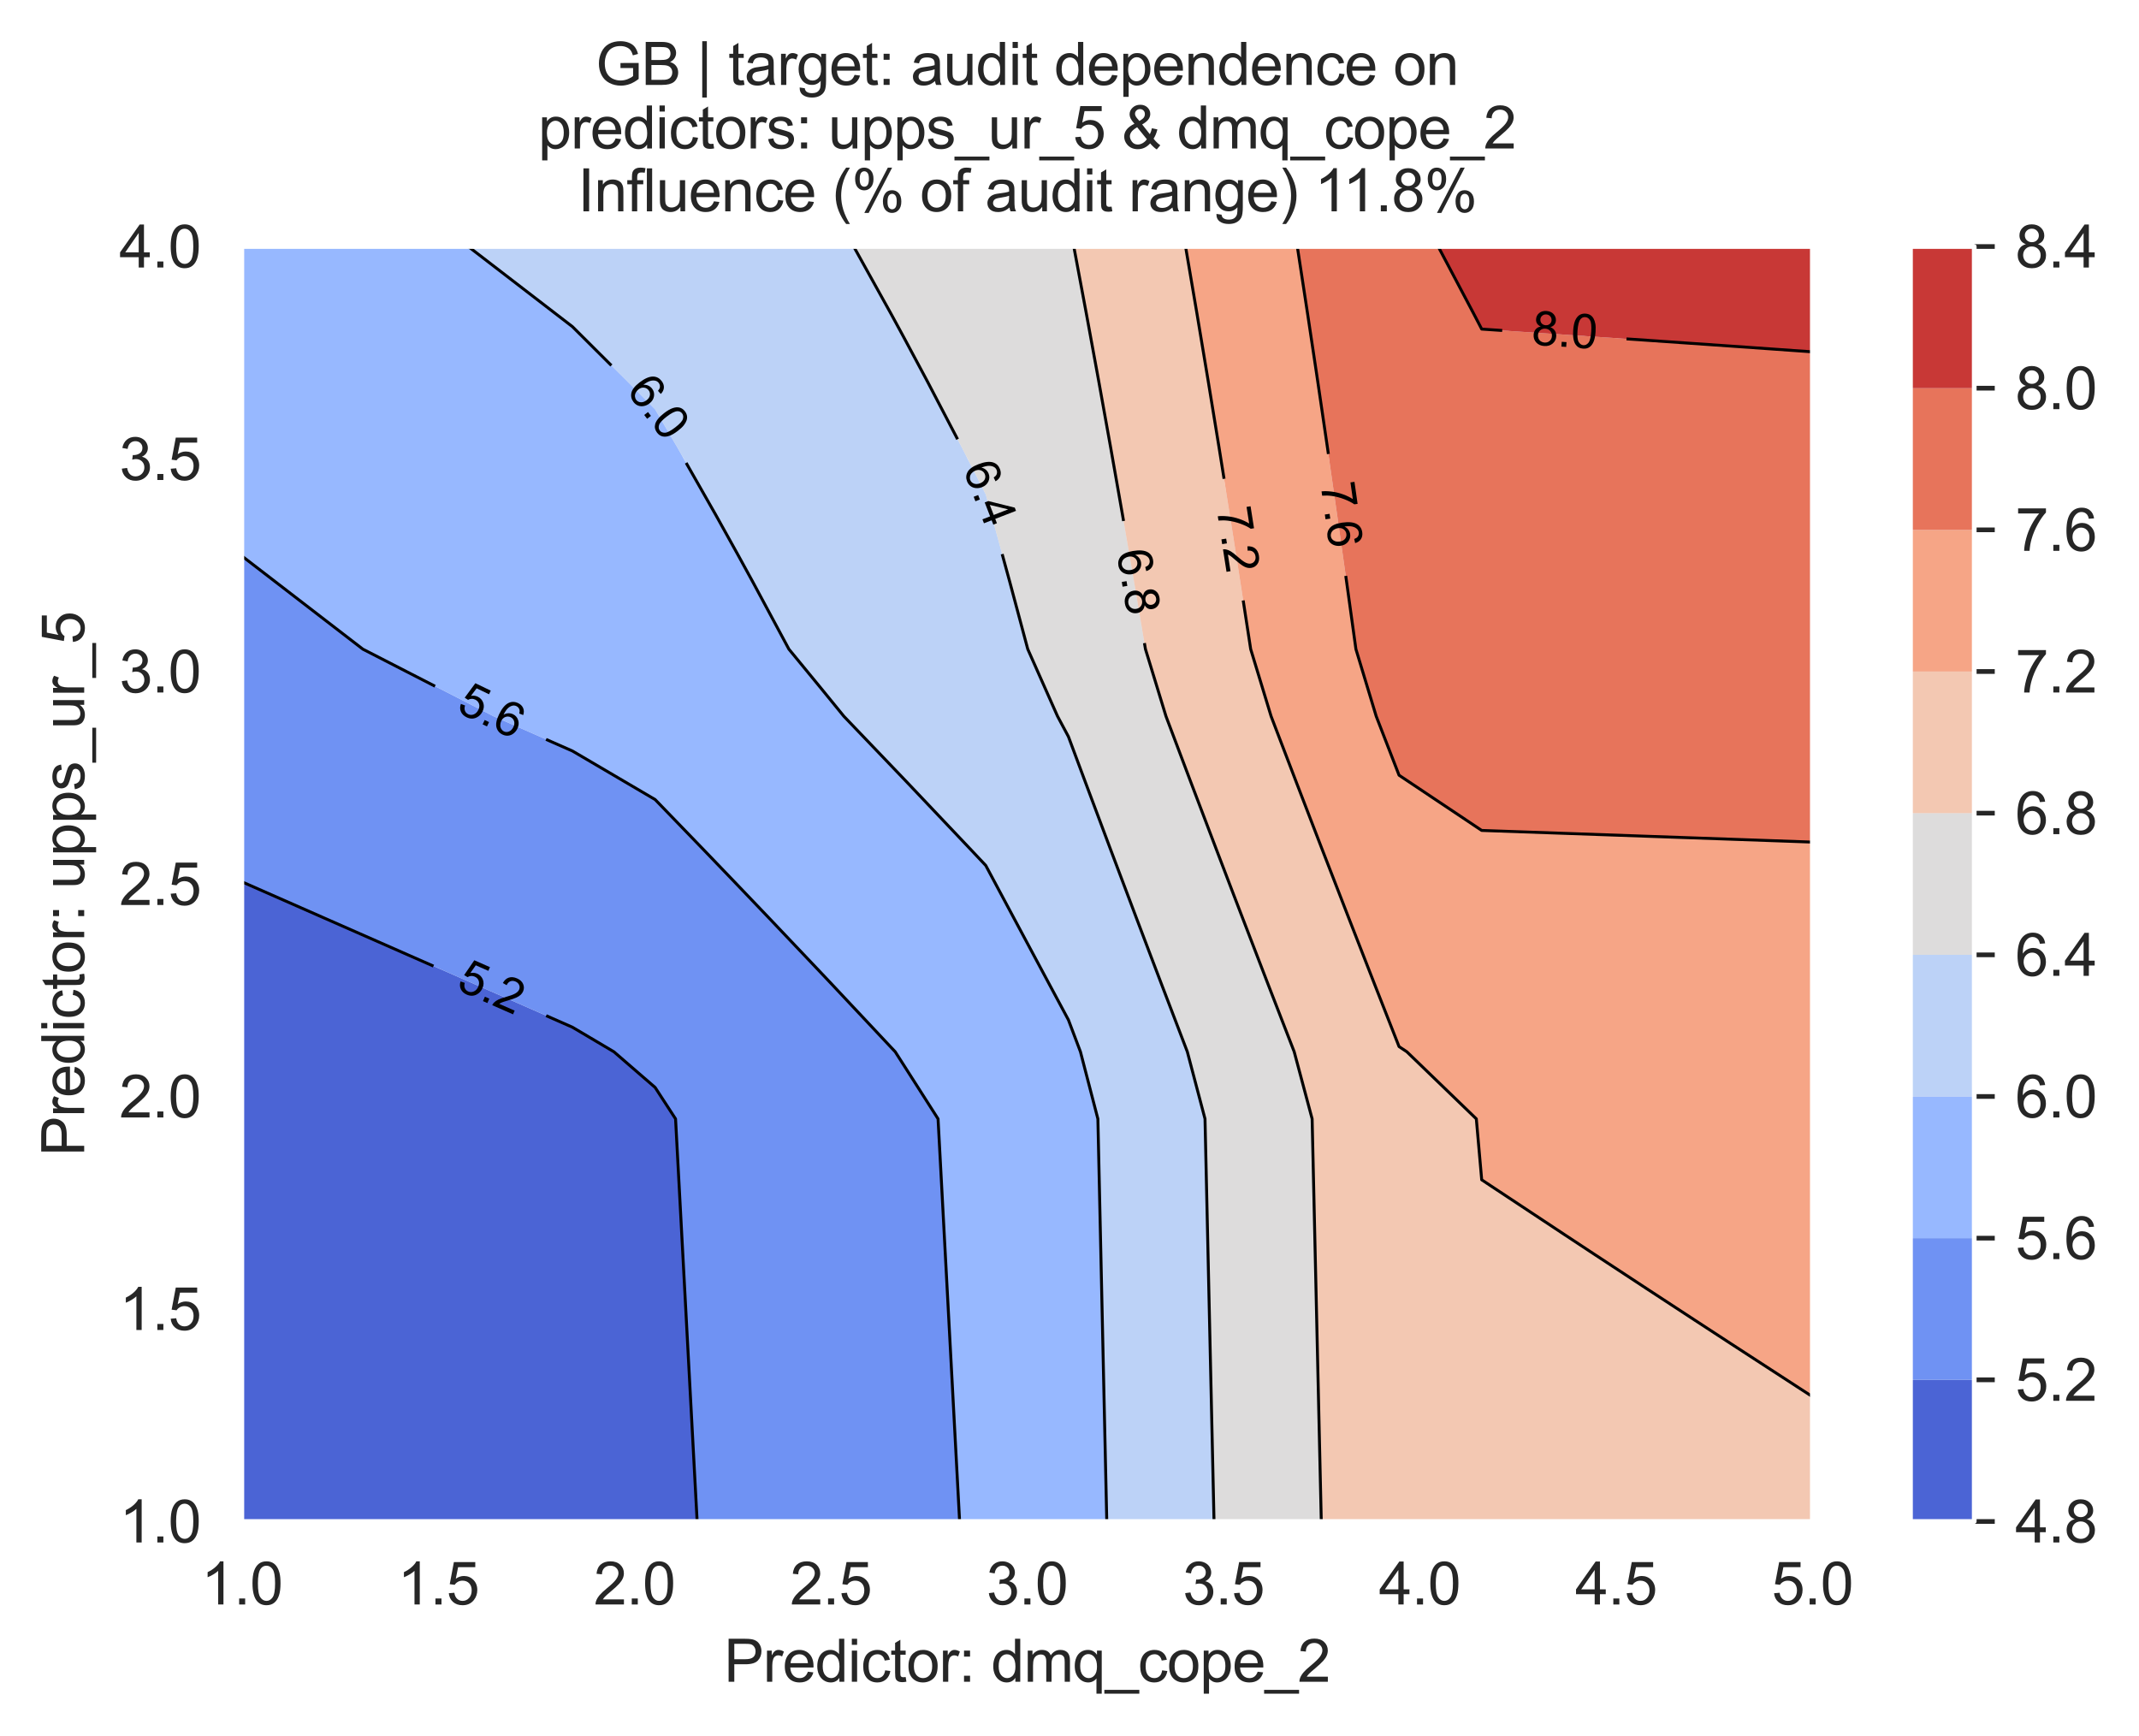 <?xml version="1.0" encoding="utf-8" standalone="no"?>
<!DOCTYPE svg PUBLIC "-//W3C//DTD SVG 1.1//EN"
  "http://www.w3.org/Graphics/SVG/1.1/DTD/svg11.dtd">
<svg xmlns:xlink="http://www.w3.org/1999/xlink" width="364.797pt" height="296.003pt" viewBox="0 0 364.797 296.003" xmlns="http://www.w3.org/2000/svg" version="1.1">
 <defs>
  <style type="text/css">*{stroke-linejoin: round; stroke-linecap: butt}</style>
 </defs>
 <g id="figure_1">
  <g id="patch_1">
   <path d="M 0 296.003 
L 364.797 296.003 
L 364.797 0 
L 0 0 
z
" style="fill: #ffffff"/>
  </g>
  <g id="axes_1">
   <g id="patch_2">
    <path d="M 41.245 259.483 
L 309.085 259.483 
L 309.085 42.043 
L 41.245 42.043 
z
" style="fill: #eaeaf2"/>
   </g>
   <g id="matplotlib.axis_1">
    <g id="xtick_1">
     <g id="line2d_1">
      <path d="M 41.245 259.483 
L 41.245 42.043 
" clip-path="url(#p13171f2b98)" style="fill: none; stroke: #ffffff; stroke-width: 0.8; stroke-linecap: round"/>
     </g>
     <g id="text_1">
      <!-- 1.0 -->
      <g style="fill: #262626" transform="translate(34.295 273.641)scale(0.1 -0.1)">
       <defs>
        <path id="ArialMT-31" d="M 2384 0 
L 1822 0 
L 1822 3584 
Q 1619 3391 1289 3197 
Q 959 3003 697 2906 
L 697 3450 
Q 1169 3672 1522 3987 
Q 1875 4303 2022 4600 
L 2384 4600 
L 2384 0 
z
" transform="scale(0.016)"/>
        <path id="ArialMT-2e" d="M 581 0 
L 581 641 
L 1222 641 
L 1222 0 
L 581 0 
z
" transform="scale(0.016)"/>
        <path id="ArialMT-30" d="M 266 2259 
Q 266 3072 433 3567 
Q 600 4063 929 4331 
Q 1259 4600 1759 4600 
Q 2128 4600 2406 4451 
Q 2684 4303 2865 4023 
Q 3047 3744 3150 3342 
Q 3253 2941 3253 2259 
Q 3253 1453 3087 958 
Q 2922 463 2592 192 
Q 2263 -78 1759 -78 
Q 1097 -78 719 397 
Q 266 969 266 2259 
z
M 844 2259 
Q 844 1131 1108 757 
Q 1372 384 1759 384 
Q 2147 384 2411 759 
Q 2675 1134 2675 2259 
Q 2675 3391 2411 3762 
Q 2147 4134 1753 4134 
Q 1366 4134 1134 3806 
Q 844 3388 844 2259 
z
" transform="scale(0.016)"/>
       </defs>
       <use xlink:href="#ArialMT-31"/>
       <use xlink:href="#ArialMT-2e" x="55.615"/>
       <use xlink:href="#ArialMT-30" x="83.398"/>
      </g>
     </g>
    </g>
    <g id="xtick_2">
     <g id="line2d_2">
      <path d="M 74.725 259.483 
L 74.725 42.043 
" clip-path="url(#p13171f2b98)" style="fill: none; stroke: #ffffff; stroke-width: 0.8; stroke-linecap: round"/>
     </g>
     <g id="text_2">
      <!-- 1.5 -->
      <g style="fill: #262626" transform="translate(67.775 273.641)scale(0.1 -0.1)">
       <defs>
        <path id="ArialMT-35" d="M 266 1200 
L 856 1250 
Q 922 819 1161 601 
Q 1400 384 1738 384 
Q 2144 384 2425 690 
Q 2706 997 2706 1503 
Q 2706 1984 2436 2262 
Q 2166 2541 1728 2541 
Q 1456 2541 1237 2417 
Q 1019 2294 894 2097 
L 366 2166 
L 809 4519 
L 3088 4519 
L 3088 3981 
L 1259 3981 
L 1013 2750 
Q 1425 3038 1878 3038 
Q 2478 3038 2890 2622 
Q 3303 2206 3303 1553 
Q 3303 931 2941 478 
Q 2500 -78 1738 -78 
Q 1113 -78 717 272 
Q 322 622 266 1200 
z
" transform="scale(0.016)"/>
       </defs>
       <use xlink:href="#ArialMT-31"/>
       <use xlink:href="#ArialMT-2e" x="55.615"/>
       <use xlink:href="#ArialMT-35" x="83.398"/>
      </g>
     </g>
    </g>
    <g id="xtick_3">
     <g id="line2d_3">
      <path d="M 108.205 259.483 
L 108.205 42.043 
" clip-path="url(#p13171f2b98)" style="fill: none; stroke: #ffffff; stroke-width: 0.8; stroke-linecap: round"/>
     </g>
     <g id="text_3">
      <!-- 2.0 -->
      <g style="fill: #262626" transform="translate(101.255 273.641)scale(0.1 -0.1)">
       <defs>
        <path id="ArialMT-32" d="M 3222 541 
L 3222 0 
L 194 0 
Q 188 203 259 391 
Q 375 700 629 1000 
Q 884 1300 1366 1694 
Q 2113 2306 2375 2664 
Q 2638 3022 2638 3341 
Q 2638 3675 2398 3904 
Q 2159 4134 1775 4134 
Q 1369 4134 1125 3890 
Q 881 3647 878 3216 
L 300 3275 
Q 359 3922 746 4261 
Q 1134 4600 1788 4600 
Q 2447 4600 2831 4234 
Q 3216 3869 3216 3328 
Q 3216 3053 3103 2787 
Q 2991 2522 2730 2228 
Q 2469 1934 1863 1422 
Q 1356 997 1212 845 
Q 1069 694 975 541 
L 3222 541 
z
" transform="scale(0.016)"/>
       </defs>
       <use xlink:href="#ArialMT-32"/>
       <use xlink:href="#ArialMT-2e" x="55.615"/>
       <use xlink:href="#ArialMT-30" x="83.398"/>
      </g>
     </g>
    </g>
    <g id="xtick_4">
     <g id="line2d_4">
      <path d="M 141.685 259.483 
L 141.685 42.043 
" clip-path="url(#p13171f2b98)" style="fill: none; stroke: #ffffff; stroke-width: 0.8; stroke-linecap: round"/>
     </g>
     <g id="text_4">
      <!-- 2.5 -->
      <g style="fill: #262626" transform="translate(134.735 273.641)scale(0.1 -0.1)">
       <use xlink:href="#ArialMT-32"/>
       <use xlink:href="#ArialMT-2e" x="55.615"/>
       <use xlink:href="#ArialMT-35" x="83.398"/>
      </g>
     </g>
    </g>
    <g id="xtick_5">
     <g id="line2d_5">
      <path d="M 175.165 259.483 
L 175.165 42.043 
" clip-path="url(#p13171f2b98)" style="fill: none; stroke: #ffffff; stroke-width: 0.8; stroke-linecap: round"/>
     </g>
     <g id="text_5">
      <!-- 3.0 -->
      <g style="fill: #262626" transform="translate(168.215 273.641)scale(0.1 -0.1)">
       <defs>
        <path id="ArialMT-33" d="M 269 1209 
L 831 1284 
Q 928 806 1161 595 
Q 1394 384 1728 384 
Q 2125 384 2398 659 
Q 2672 934 2672 1341 
Q 2672 1728 2419 1979 
Q 2166 2231 1775 2231 
Q 1616 2231 1378 2169 
L 1441 2663 
Q 1497 2656 1531 2656 
Q 1891 2656 2178 2843 
Q 2466 3031 2466 3422 
Q 2466 3731 2256 3934 
Q 2047 4138 1716 4138 
Q 1388 4138 1169 3931 
Q 950 3725 888 3313 
L 325 3413 
Q 428 3978 793 4289 
Q 1159 4600 1703 4600 
Q 2078 4600 2393 4439 
Q 2709 4278 2876 4000 
Q 3044 3722 3044 3409 
Q 3044 3113 2884 2869 
Q 2725 2625 2413 2481 
Q 2819 2388 3044 2092 
Q 3269 1797 3269 1353 
Q 3269 753 2831 336 
Q 2394 -81 1725 -81 
Q 1122 -81 723 278 
Q 325 638 269 1209 
z
" transform="scale(0.016)"/>
       </defs>
       <use xlink:href="#ArialMT-33"/>
       <use xlink:href="#ArialMT-2e" x="55.615"/>
       <use xlink:href="#ArialMT-30" x="83.398"/>
      </g>
     </g>
    </g>
    <g id="xtick_6">
     <g id="line2d_6">
      <path d="M 208.645 259.483 
L 208.645 42.043 
" clip-path="url(#p13171f2b98)" style="fill: none; stroke: #ffffff; stroke-width: 0.8; stroke-linecap: round"/>
     </g>
     <g id="text_6">
      <!-- 3.5 -->
      <g style="fill: #262626" transform="translate(201.695 273.641)scale(0.1 -0.1)">
       <use xlink:href="#ArialMT-33"/>
       <use xlink:href="#ArialMT-2e" x="55.615"/>
       <use xlink:href="#ArialMT-35" x="83.398"/>
      </g>
     </g>
    </g>
    <g id="xtick_7">
     <g id="line2d_7">
      <path d="M 242.125 259.483 
L 242.125 42.043 
" clip-path="url(#p13171f2b98)" style="fill: none; stroke: #ffffff; stroke-width: 0.8; stroke-linecap: round"/>
     </g>
     <g id="text_7">
      <!-- 4.0 -->
      <g style="fill: #262626" transform="translate(235.175 273.641)scale(0.1 -0.1)">
       <defs>
        <path id="ArialMT-34" d="M 2069 0 
L 2069 1097 
L 81 1097 
L 81 1613 
L 2172 4581 
L 2631 4581 
L 2631 1613 
L 3250 1613 
L 3250 1097 
L 2631 1097 
L 2631 0 
L 2069 0 
z
M 2069 1613 
L 2069 3678 
L 634 1613 
L 2069 1613 
z
" transform="scale(0.016)"/>
       </defs>
       <use xlink:href="#ArialMT-34"/>
       <use xlink:href="#ArialMT-2e" x="55.615"/>
       <use xlink:href="#ArialMT-30" x="83.398"/>
      </g>
     </g>
    </g>
    <g id="xtick_8">
     <g id="line2d_8">
      <path d="M 275.605 259.483 
L 275.605 42.043 
" clip-path="url(#p13171f2b98)" style="fill: none; stroke: #ffffff; stroke-width: 0.8; stroke-linecap: round"/>
     </g>
     <g id="text_8">
      <!-- 4.5 -->
      <g style="fill: #262626" transform="translate(268.655 273.641)scale(0.1 -0.1)">
       <use xlink:href="#ArialMT-34"/>
       <use xlink:href="#ArialMT-2e" x="55.615"/>
       <use xlink:href="#ArialMT-35" x="83.398"/>
      </g>
     </g>
    </g>
    <g id="xtick_9">
     <g id="line2d_9">
      <path d="M 309.085 259.483 
L 309.085 42.043 
" clip-path="url(#p13171f2b98)" style="fill: none; stroke: #ffffff; stroke-width: 0.8; stroke-linecap: round"/>
     </g>
     <g id="text_9">
      <!-- 5.0 -->
      <g style="fill: #262626" transform="translate(302.135 273.641)scale(0.1 -0.1)">
       <use xlink:href="#ArialMT-35"/>
       <use xlink:href="#ArialMT-2e" x="55.615"/>
       <use xlink:href="#ArialMT-30" x="83.398"/>
      </g>
     </g>
    </g>
    <g id="text_10">
     <!-- Predictor: dmq_cope_2 -->
     <g style="fill: #262626" transform="translate(123.472 286.816)scale(0.1 -0.1)">
      <defs>
       <path id="ArialMT-50" d="M 494 0 
L 494 4581 
L 2222 4581 
Q 2678 4581 2919 4538 
Q 3256 4481 3484 4323 
Q 3713 4166 3852 3881 
Q 3991 3597 3991 3256 
Q 3991 2672 3619 2267 
Q 3247 1863 2275 1863 
L 1100 1863 
L 1100 0 
L 494 0 
z
M 1100 2403 
L 2284 2403 
Q 2872 2403 3119 2622 
Q 3366 2841 3366 3238 
Q 3366 3525 3220 3729 
Q 3075 3934 2838 4000 
Q 2684 4041 2272 4041 
L 1100 4041 
L 1100 2403 
z
" transform="scale(0.016)"/>
       <path id="ArialMT-72" d="M 416 0 
L 416 3319 
L 922 3319 
L 922 2816 
Q 1116 3169 1280 3281 
Q 1444 3394 1641 3394 
Q 1925 3394 2219 3213 
L 2025 2691 
Q 1819 2813 1613 2813 
Q 1428 2813 1281 2702 
Q 1134 2591 1072 2394 
Q 978 2094 978 1738 
L 978 0 
L 416 0 
z
" transform="scale(0.016)"/>
       <path id="ArialMT-65" d="M 2694 1069 
L 3275 997 
Q 3138 488 2766 206 
Q 2394 -75 1816 -75 
Q 1088 -75 661 373 
Q 234 822 234 1631 
Q 234 2469 665 2931 
Q 1097 3394 1784 3394 
Q 2450 3394 2872 2941 
Q 3294 2488 3294 1666 
Q 3294 1616 3291 1516 
L 816 1516 
Q 847 969 1125 678 
Q 1403 388 1819 388 
Q 2128 388 2347 550 
Q 2566 713 2694 1069 
z
M 847 1978 
L 2700 1978 
Q 2663 2397 2488 2606 
Q 2219 2931 1791 2931 
Q 1403 2931 1139 2672 
Q 875 2413 847 1978 
z
" transform="scale(0.016)"/>
       <path id="ArialMT-64" d="M 2575 0 
L 2575 419 
Q 2259 -75 1647 -75 
Q 1250 -75 917 144 
Q 584 363 401 755 
Q 219 1147 219 1656 
Q 219 2153 384 2558 
Q 550 2963 881 3178 
Q 1213 3394 1622 3394 
Q 1922 3394 2156 3267 
Q 2391 3141 2538 2938 
L 2538 4581 
L 3097 4581 
L 3097 0 
L 2575 0 
z
M 797 1656 
Q 797 1019 1065 703 
Q 1334 388 1700 388 
Q 2069 388 2326 689 
Q 2584 991 2584 1609 
Q 2584 2291 2321 2609 
Q 2059 2928 1675 2928 
Q 1300 2928 1048 2622 
Q 797 2316 797 1656 
z
" transform="scale(0.016)"/>
       <path id="ArialMT-69" d="M 425 3934 
L 425 4581 
L 988 4581 
L 988 3934 
L 425 3934 
z
M 425 0 
L 425 3319 
L 988 3319 
L 988 0 
L 425 0 
z
" transform="scale(0.016)"/>
       <path id="ArialMT-63" d="M 2588 1216 
L 3141 1144 
Q 3050 572 2676 248 
Q 2303 -75 1759 -75 
Q 1078 -75 664 370 
Q 250 816 250 1647 
Q 250 2184 428 2587 
Q 606 2991 970 3192 
Q 1334 3394 1763 3394 
Q 2303 3394 2647 3120 
Q 2991 2847 3088 2344 
L 2541 2259 
Q 2463 2594 2264 2762 
Q 2066 2931 1784 2931 
Q 1359 2931 1093 2626 
Q 828 2322 828 1663 
Q 828 994 1084 691 
Q 1341 388 1753 388 
Q 2084 388 2306 591 
Q 2528 794 2588 1216 
z
" transform="scale(0.016)"/>
       <path id="ArialMT-74" d="M 1650 503 
L 1731 6 
Q 1494 -44 1306 -44 
Q 1000 -44 831 53 
Q 663 150 594 308 
Q 525 466 525 972 
L 525 2881 
L 113 2881 
L 113 3319 
L 525 3319 
L 525 4141 
L 1084 4478 
L 1084 3319 
L 1650 3319 
L 1650 2881 
L 1084 2881 
L 1084 941 
Q 1084 700 1114 631 
Q 1144 563 1211 522 
Q 1278 481 1403 481 
Q 1497 481 1650 503 
z
" transform="scale(0.016)"/>
       <path id="ArialMT-6f" d="M 213 1659 
Q 213 2581 725 3025 
Q 1153 3394 1769 3394 
Q 2453 3394 2887 2945 
Q 3322 2497 3322 1706 
Q 3322 1066 3130 698 
Q 2938 331 2570 128 
Q 2203 -75 1769 -75 
Q 1072 -75 642 372 
Q 213 819 213 1659 
z
M 791 1659 
Q 791 1022 1069 705 
Q 1347 388 1769 388 
Q 2188 388 2466 706 
Q 2744 1025 2744 1678 
Q 2744 2294 2464 2611 
Q 2184 2928 1769 2928 
Q 1347 2928 1069 2612 
Q 791 2297 791 1659 
z
" transform="scale(0.016)"/>
       <path id="ArialMT-3a" d="M 578 2678 
L 578 3319 
L 1219 3319 
L 1219 2678 
L 578 2678 
z
M 578 0 
L 578 641 
L 1219 641 
L 1219 0 
L 578 0 
z
" transform="scale(0.016)"/>
       <path id="ArialMT-20" transform="scale(0.016)"/>
       <path id="ArialMT-6d" d="M 422 0 
L 422 3319 
L 925 3319 
L 925 2853 
Q 1081 3097 1340 3245 
Q 1600 3394 1931 3394 
Q 2300 3394 2536 3241 
Q 2772 3088 2869 2813 
Q 3263 3394 3894 3394 
Q 4388 3394 4653 3120 
Q 4919 2847 4919 2278 
L 4919 0 
L 4359 0 
L 4359 2091 
Q 4359 2428 4304 2576 
Q 4250 2725 4106 2815 
Q 3963 2906 3769 2906 
Q 3419 2906 3187 2673 
Q 2956 2441 2956 1928 
L 2956 0 
L 2394 0 
L 2394 2156 
Q 2394 2531 2256 2718 
Q 2119 2906 1806 2906 
Q 1569 2906 1367 2781 
Q 1166 2656 1075 2415 
Q 984 2175 984 1722 
L 984 0 
L 422 0 
z
" transform="scale(0.016)"/>
       <path id="ArialMT-71" d="M 2538 -1272 
L 2538 353 
Q 2406 169 2170 47 
Q 1934 -75 1669 -75 
Q 1078 -75 651 397 
Q 225 869 225 1691 
Q 225 2191 398 2587 
Q 572 2984 901 3189 
Q 1231 3394 1625 3394 
Q 2241 3394 2594 2875 
L 2594 3319 
L 3100 3319 
L 3100 -1272 
L 2538 -1272 
z
M 803 1669 
Q 803 1028 1072 708 
Q 1341 388 1716 388 
Q 2075 388 2334 692 
Q 2594 997 2594 1619 
Q 2594 2281 2320 2615 
Q 2047 2950 1678 2950 
Q 1313 2950 1058 2639 
Q 803 2328 803 1669 
z
" transform="scale(0.016)"/>
       <path id="ArialMT-5f" d="M -97 -1272 
L -97 -866 
L 3631 -866 
L 3631 -1272 
L -97 -1272 
z
" transform="scale(0.016)"/>
       <path id="ArialMT-70" d="M 422 -1272 
L 422 3319 
L 934 3319 
L 934 2888 
Q 1116 3141 1344 3267 
Q 1572 3394 1897 3394 
Q 2322 3394 2647 3175 
Q 2972 2956 3137 2557 
Q 3303 2159 3303 1684 
Q 3303 1175 3120 767 
Q 2938 359 2589 142 
Q 2241 -75 1856 -75 
Q 1575 -75 1351 44 
Q 1128 163 984 344 
L 984 -1272 
L 422 -1272 
z
M 931 1641 
Q 931 1000 1190 694 
Q 1450 388 1819 388 
Q 2194 388 2461 705 
Q 2728 1022 2728 1688 
Q 2728 2322 2467 2637 
Q 2206 2953 1844 2953 
Q 1484 2953 1207 2617 
Q 931 2281 931 1641 
z
" transform="scale(0.016)"/>
      </defs>
      <use xlink:href="#ArialMT-50"/>
      <use xlink:href="#ArialMT-72" x="66.699"/>
      <use xlink:href="#ArialMT-65" x="100"/>
      <use xlink:href="#ArialMT-64" x="155.615"/>
      <use xlink:href="#ArialMT-69" x="211.23"/>
      <use xlink:href="#ArialMT-63" x="233.447"/>
      <use xlink:href="#ArialMT-74" x="283.447"/>
      <use xlink:href="#ArialMT-6f" x="311.23"/>
      <use xlink:href="#ArialMT-72" x="366.846"/>
      <use xlink:href="#ArialMT-3a" x="400.146"/>
      <use xlink:href="#ArialMT-20" x="427.93"/>
      <use xlink:href="#ArialMT-64" x="455.713"/>
      <use xlink:href="#ArialMT-6d" x="511.328"/>
      <use xlink:href="#ArialMT-71" x="594.629"/>
      <use xlink:href="#ArialMT-5f" x="650.244"/>
      <use xlink:href="#ArialMT-63" x="705.859"/>
      <use xlink:href="#ArialMT-6f" x="755.859"/>
      <use xlink:href="#ArialMT-70" x="811.475"/>
      <use xlink:href="#ArialMT-65" x="867.09"/>
      <use xlink:href="#ArialMT-5f" x="922.705"/>
      <use xlink:href="#ArialMT-32" x="978.32"/>
     </g>
    </g>
   </g>
   <g id="matplotlib.axis_2">
    <g id="ytick_1">
     <g id="line2d_10">
      <path d="M 41.245 259.483 
L 309.085 259.483 
" clip-path="url(#p13171f2b98)" style="fill: none; stroke: #ffffff; stroke-width: 0.8; stroke-linecap: round"/>
     </g>
     <g id="text_11">
      <!-- 1.0 -->
      <g style="fill: #262626" transform="translate(20.345 263.062)scale(0.1 -0.1)">
       <use xlink:href="#ArialMT-31"/>
       <use xlink:href="#ArialMT-2e" x="55.615"/>
       <use xlink:href="#ArialMT-30" x="83.398"/>
      </g>
     </g>
    </g>
    <g id="ytick_2">
     <g id="line2d_11">
      <path d="M 41.245 223.243 
L 309.085 223.243 
" clip-path="url(#p13171f2b98)" style="fill: none; stroke: #ffffff; stroke-width: 0.8; stroke-linecap: round"/>
     </g>
     <g id="text_12">
      <!-- 1.5 -->
      <g style="fill: #262626" transform="translate(20.345 226.822)scale(0.1 -0.1)">
       <use xlink:href="#ArialMT-31"/>
       <use xlink:href="#ArialMT-2e" x="55.615"/>
       <use xlink:href="#ArialMT-35" x="83.398"/>
      </g>
     </g>
    </g>
    <g id="ytick_3">
     <g id="line2d_12">
      <path d="M 41.245 187.003 
L 309.085 187.003 
" clip-path="url(#p13171f2b98)" style="fill: none; stroke: #ffffff; stroke-width: 0.8; stroke-linecap: round"/>
     </g>
     <g id="text_13">
      <!-- 2.0 -->
      <g style="fill: #262626" transform="translate(20.345 190.582)scale(0.1 -0.1)">
       <use xlink:href="#ArialMT-32"/>
       <use xlink:href="#ArialMT-2e" x="55.615"/>
       <use xlink:href="#ArialMT-30" x="83.398"/>
      </g>
     </g>
    </g>
    <g id="ytick_4">
     <g id="line2d_13">
      <path d="M 41.245 150.763 
L 309.085 150.763 
" clip-path="url(#p13171f2b98)" style="fill: none; stroke: #ffffff; stroke-width: 0.8; stroke-linecap: round"/>
     </g>
     <g id="text_14">
      <!-- 2.5 -->
      <g style="fill: #262626" transform="translate(20.345 154.342)scale(0.1 -0.1)">
       <use xlink:href="#ArialMT-32"/>
       <use xlink:href="#ArialMT-2e" x="55.615"/>
       <use xlink:href="#ArialMT-35" x="83.398"/>
      </g>
     </g>
    </g>
    <g id="ytick_5">
     <g id="line2d_14">
      <path d="M 41.245 114.523 
L 309.085 114.523 
" clip-path="url(#p13171f2b98)" style="fill: none; stroke: #ffffff; stroke-width: 0.8; stroke-linecap: round"/>
     </g>
     <g id="text_15">
      <!-- 3.0 -->
      <g style="fill: #262626" transform="translate(20.345 118.102)scale(0.1 -0.1)">
       <use xlink:href="#ArialMT-33"/>
       <use xlink:href="#ArialMT-2e" x="55.615"/>
       <use xlink:href="#ArialMT-30" x="83.398"/>
      </g>
     </g>
    </g>
    <g id="ytick_6">
     <g id="line2d_15">
      <path d="M 41.245 78.283 
L 309.085 78.283 
" clip-path="url(#p13171f2b98)" style="fill: none; stroke: #ffffff; stroke-width: 0.8; stroke-linecap: round"/>
     </g>
     <g id="text_16">
      <!-- 3.5 -->
      <g style="fill: #262626" transform="translate(20.345 81.862)scale(0.1 -0.1)">
       <use xlink:href="#ArialMT-33"/>
       <use xlink:href="#ArialMT-2e" x="55.615"/>
       <use xlink:href="#ArialMT-35" x="83.398"/>
      </g>
     </g>
    </g>
    <g id="ytick_7">
     <g id="line2d_16">
      <path d="M 41.245 42.043 
L 309.085 42.043 
" clip-path="url(#p13171f2b98)" style="fill: none; stroke: #ffffff; stroke-width: 0.8; stroke-linecap: round"/>
     </g>
     <g id="text_17">
      <!-- 4.0 -->
      <g style="fill: #262626" transform="translate(20.345 45.622)scale(0.1 -0.1)">
       <use xlink:href="#ArialMT-34"/>
       <use xlink:href="#ArialMT-2e" x="55.615"/>
       <use xlink:href="#ArialMT-30" x="83.398"/>
      </g>
     </g>
    </g>
    <g id="text_18">
     <!-- Predictor: upps_ur_5 -->
     <g style="fill: #262626" transform="translate(14.358 197.176)rotate(-90)scale(0.1 -0.1)">
      <defs>
       <path id="ArialMT-75" d="M 2597 0 
L 2597 488 
Q 2209 -75 1544 -75 
Q 1250 -75 995 37 
Q 741 150 617 320 
Q 494 491 444 738 
Q 409 903 409 1263 
L 409 3319 
L 972 3319 
L 972 1478 
Q 972 1038 1006 884 
Q 1059 663 1231 536 
Q 1403 409 1656 409 
Q 1909 409 2131 539 
Q 2353 669 2445 892 
Q 2538 1116 2538 1541 
L 2538 3319 
L 3100 3319 
L 3100 0 
L 2597 0 
z
" transform="scale(0.016)"/>
       <path id="ArialMT-73" d="M 197 991 
L 753 1078 
Q 800 744 1014 566 
Q 1228 388 1613 388 
Q 2000 388 2187 545 
Q 2375 703 2375 916 
Q 2375 1106 2209 1216 
Q 2094 1291 1634 1406 
Q 1016 1563 777 1677 
Q 538 1791 414 1992 
Q 291 2194 291 2438 
Q 291 2659 392 2848 
Q 494 3038 669 3163 
Q 800 3259 1026 3326 
Q 1253 3394 1513 3394 
Q 1903 3394 2198 3281 
Q 2494 3169 2634 2976 
Q 2775 2784 2828 2463 
L 2278 2388 
Q 2241 2644 2061 2787 
Q 1881 2931 1553 2931 
Q 1166 2931 1000 2803 
Q 834 2675 834 2503 
Q 834 2394 903 2306 
Q 972 2216 1119 2156 
Q 1203 2125 1616 2013 
Q 2213 1853 2448 1751 
Q 2684 1650 2818 1456 
Q 2953 1263 2953 975 
Q 2953 694 2789 445 
Q 2625 197 2315 61 
Q 2006 -75 1616 -75 
Q 969 -75 630 194 
Q 291 463 197 991 
z
" transform="scale(0.016)"/>
      </defs>
      <use xlink:href="#ArialMT-50"/>
      <use xlink:href="#ArialMT-72" x="66.699"/>
      <use xlink:href="#ArialMT-65" x="100"/>
      <use xlink:href="#ArialMT-64" x="155.615"/>
      <use xlink:href="#ArialMT-69" x="211.23"/>
      <use xlink:href="#ArialMT-63" x="233.447"/>
      <use xlink:href="#ArialMT-74" x="283.447"/>
      <use xlink:href="#ArialMT-6f" x="311.23"/>
      <use xlink:href="#ArialMT-72" x="366.846"/>
      <use xlink:href="#ArialMT-3a" x="400.146"/>
      <use xlink:href="#ArialMT-20" x="427.93"/>
      <use xlink:href="#ArialMT-75" x="455.713"/>
      <use xlink:href="#ArialMT-70" x="511.328"/>
      <use xlink:href="#ArialMT-70" x="566.943"/>
      <use xlink:href="#ArialMT-73" x="622.559"/>
      <use xlink:href="#ArialMT-5f" x="672.559"/>
      <use xlink:href="#ArialMT-75" x="728.174"/>
      <use xlink:href="#ArialMT-72" x="783.789"/>
      <use xlink:href="#ArialMT-5f" x="817.09"/>
      <use xlink:href="#ArialMT-35" x="872.705"/>
     </g>
    </g>
   </g>
   <g id="PathCollection_1">
    <path d="M 55.342 259.483 
L 69.439 259.483 
L 83.536 259.483 
L 97.633 259.483 
L 111.73 259.483 
L 118.896 259.483 
L 118.282 248.039 
L 117.668 236.595 
L 117.055 225.15 
L 116.441 213.706 
L 115.827 202.262 
L 115.213 190.818 
L 111.73 185.461 
L 104.692 179.374 
L 97.633 175.193 
L 83.536 168.992 
L 81.12 167.929 
L 69.439 162.79 
L 55.342 156.587 
L 55.111 156.485 
L 41.245 150.383 
L 41.245 156.485 
L 41.245 167.929 
L 41.245 179.374 
L 41.245 190.818 
L 41.245 202.262 
L 41.245 213.706 
L 41.245 225.15 
L 41.245 236.595 
L 41.245 248.039 
L 41.245 259.483 
z
" clip-path="url(#p13171f2b98)" style="fill: #4b64d5"/>
   </g>
   <g id="PathCollection_2">
    <path d="M 125.826 259.483 
L 139.923 259.483 
L 154.02 259.483 
L 163.66 259.483 
L 163.047 248.039 
L 162.434 236.595 
L 161.821 225.15 
L 161.208 213.706 
L 160.595 202.262 
L 159.982 190.818 
L 154.02 181.477 
L 152.673 179.374 
L 141.928 167.929 
L 139.923 165.807 
L 131.075 156.485 
L 125.826 150.99 
L 120.115 145.041 
L 111.73 136.362 
L 107.026 133.597 
L 97.633 128.082 
L 84.162 122.153 
L 83.536 121.831 
L 69.439 114.591 
L 61.88 110.708 
L 55.342 105.672 
L 47.021 99.264 
L 41.245 94.818 
L 41.245 99.264 
L 41.245 110.708 
L 41.245 122.153 
L 41.245 133.597 
L 41.245 145.041 
L 41.245 150.383 
L 55.111 156.485 
L 55.342 156.587 
L 69.439 162.79 
L 81.12 167.929 
L 83.536 168.992 
L 97.633 175.193 
L 104.692 179.374 
L 111.73 185.461 
L 115.213 190.818 
L 115.827 202.262 
L 116.441 213.706 
L 117.055 225.15 
L 117.668 236.595 
L 118.282 248.039 
L 118.896 259.483 
z
" clip-path="url(#p13171f2b98)" style="fill: #6f92f3"/>
   </g>
   <g id="PathCollection_3">
    <path d="M 168.117 259.483 
L 182.214 259.483 
L 188.756 259.483 
L 188.503 248.039 
L 188.25 236.595 
L 187.997 225.15 
L 187.744 213.706 
L 187.492 202.262 
L 187.239 190.818 
L 184.265 179.374 
L 182.214 173.937 
L 178.992 167.929 
L 172.864 156.485 
L 168.117 147.604 
L 165.704 145.041 
L 154.862 133.597 
L 154.02 132.713 
L 143.911 122.153 
L 139.923 117.26 
L 134.54 110.708 
L 128.397 99.264 
L 125.826 94.571 
L 122.073 87.82 
L 115.559 76.376 
L 111.73 69.805 
L 106.88 64.932 
L 97.633 55.716 
L 94.737 53.487 
L 83.536 44.87 
L 79.86 42.043 
L 69.439 42.043 
L 55.342 42.043 
L 41.245 42.043 
L 41.245 53.487 
L 41.245 64.932 
L 41.245 76.376 
L 41.245 87.82 
L 41.245 94.818 
L 47.021 99.264 
L 55.342 105.672 
L 61.88 110.708 
L 69.439 114.591 
L 83.536 121.831 
L 84.162 122.153 
L 97.633 128.082 
L 107.026 133.597 
L 111.73 136.362 
L 120.115 145.041 
L 125.826 150.99 
L 131.075 156.485 
L 139.923 165.807 
L 141.928 167.929 
L 152.673 179.374 
L 154.02 181.477 
L 159.982 190.818 
L 160.595 202.262 
L 161.208 213.706 
L 161.821 225.15 
L 162.434 236.595 
L 163.047 248.039 
L 163.66 259.483 
z
" clip-path="url(#p13171f2b98)" style="fill: #97b8ff"/>
   </g>
   <g id="PathCollection_4">
    <path d="M 196.311 259.483 
L 207.048 259.483 
L 206.791 248.039 
L 206.534 236.595 
L 206.278 225.15 
L 206.021 213.706 
L 205.765 202.262 
L 205.509 190.818 
L 202.493 179.374 
L 198.122 167.929 
L 196.311 163.166 
L 193.779 156.485 
L 189.466 145.041 
L 185.181 133.597 
L 182.214 125.626 
L 180.358 122.153 
L 175.281 110.708 
L 172.219 99.264 
L 169.089 87.82 
L 168.117 84.319 
L 164.075 76.376 
L 158.102 64.932 
L 154.02 57.306 
L 151.944 53.487 
L 145.592 42.043 
L 139.923 42.043 
L 125.826 42.043 
L 111.73 42.043 
L 97.633 42.043 
L 83.536 42.043 
L 79.86 42.043 
L 83.536 44.87 
L 94.737 53.487 
L 97.633 55.716 
L 106.88 64.932 
L 111.73 69.805 
L 115.559 76.376 
L 122.073 87.82 
L 125.826 94.571 
L 128.397 99.264 
L 134.54 110.708 
L 139.923 117.26 
L 143.911 122.153 
L 154.02 132.713 
L 154.862 133.597 
L 165.704 145.041 
L 168.117 147.604 
L 172.864 156.485 
L 178.992 167.929 
L 182.214 173.937 
L 184.265 179.374 
L 187.239 190.818 
L 187.492 202.262 
L 187.744 213.706 
L 187.997 225.15 
L 188.25 236.595 
L 188.503 248.039 
L 188.756 259.483 
z
" clip-path="url(#p13171f2b98)" style="fill: #bcd2f7"/>
   </g>
   <g id="PathCollection_5">
    <path d="M 210.407 259.483 
L 224.504 259.483 
L 225.34 259.483 
L 225.079 248.039 
L 224.819 236.595 
L 224.559 225.15 
L 224.504 222.757 
L 224.298 213.706 
L 224.038 202.262 
L 223.778 190.818 
L 220.72 179.374 
L 216.288 167.929 
L 211.886 156.485 
L 210.407 152.626 
L 207.512 145.041 
L 203.168 133.597 
L 198.852 122.153 
L 196.311 113.838 
L 195.353 110.708 
L 193.416 99.264 
L 191.441 87.82 
L 189.426 76.376 
L 187.37 64.932 
L 185.272 53.487 
L 183.13 42.043 
L 182.214 42.043 
L 168.117 42.043 
L 154.02 42.043 
L 145.592 42.043 
L 151.944 53.487 
L 154.02 57.306 
L 158.102 64.932 
L 164.075 76.376 
L 168.117 84.319 
L 169.089 87.82 
L 172.219 99.264 
L 175.281 110.708 
L 180.358 122.153 
L 182.214 125.626 
L 185.181 133.597 
L 189.466 145.041 
L 193.779 156.485 
L 196.311 163.166 
L 198.122 167.929 
L 202.493 179.374 
L 205.509 190.818 
L 205.765 202.262 
L 206.021 213.706 
L 206.278 225.15 
L 206.534 236.595 
L 206.791 248.039 
L 207.048 259.483 
z
" clip-path="url(#p13171f2b98)" style="fill: #dddcdc"/>
   </g>
   <g id="PathCollection_6">
    <path d="M 238.601 259.483 
L 252.698 259.483 
L 266.795 259.483 
L 280.892 259.483 
L 294.988 259.483 
L 309.085 259.483 
L 309.085 248.039 
L 309.085 238.182 
L 306.635 236.595 
L 294.988 229.028 
L 289.044 225.15 
L 280.892 219.816 
L 271.593 213.706 
L 266.795 210.543 
L 254.281 202.262 
L 252.698 201.211 
L 251.78 190.818 
L 239.928 179.374 
L 238.601 178.493 
L 234.455 167.929 
L 229.992 156.485 
L 225.558 145.041 
L 224.504 142.309 
L 221.154 133.597 
L 216.779 122.153 
L 213.299 110.708 
L 211.538 99.264 
L 210.407 92.029 
L 209.743 87.82 
L 207.912 76.376 
L 206.043 64.932 
L 204.136 53.487 
L 202.19 42.043 
L 196.311 42.043 
L 183.13 42.043 
L 185.272 53.487 
L 187.37 64.932 
L 189.426 76.376 
L 191.441 87.82 
L 193.416 99.264 
L 195.353 110.708 
L 196.311 113.838 
L 198.852 122.153 
L 203.168 133.597 
L 207.512 145.041 
L 210.407 152.626 
L 211.886 156.485 
L 216.288 167.929 
L 220.72 179.374 
L 223.778 190.818 
L 224.038 202.262 
L 224.298 213.706 
L 224.504 222.757 
L 224.559 225.15 
L 224.819 236.595 
L 225.079 248.039 
L 225.34 259.483 
z
" clip-path="url(#p13171f2b98)" style="fill: #f3c8b2"/>
   </g>
   <g id="PathCollection_7">
    <path d="M 309.085 238.182 
L 309.085 236.595 
L 309.085 225.15 
L 309.085 213.706 
L 309.085 202.262 
L 309.085 190.818 
L 309.085 179.374 
L 309.085 167.929 
L 309.085 156.485 
L 309.085 145.041 
L 309.085 143.617 
L 294.988 143.118 
L 280.892 142.621 
L 266.795 142.124 
L 252.698 141.629 
L 240.674 133.597 
L 238.601 132.209 
L 234.706 122.153 
L 231.245 110.708 
L 229.661 99.264 
L 228.045 87.82 
L 226.397 76.376 
L 224.716 64.932 
L 224.504 63.506 
L 223 53.487 
L 221.249 42.043 
L 210.407 42.043 
L 202.19 42.043 
L 204.136 53.487 
L 206.043 64.932 
L 207.912 76.376 
L 209.743 87.82 
L 210.407 92.029 
L 211.538 99.264 
L 213.299 110.708 
L 216.779 122.153 
L 221.154 133.597 
L 224.504 142.309 
L 225.558 145.041 
L 229.992 156.485 
L 234.455 167.929 
L 238.601 178.493 
L 239.928 179.374 
L 251.78 190.818 
L 252.698 201.211 
L 254.281 202.262 
L 266.795 210.543 
L 271.593 213.706 
L 280.892 219.816 
L 289.044 225.15 
L 294.988 229.028 
L 306.635 236.595 
z
" clip-path="url(#p13171f2b98)" style="fill: #f6a586"/>
   </g>
   <g id="PathCollection_8">
    <path d="M 252.698 141.629 
L 266.795 142.124 
L 280.892 142.621 
L 294.988 143.118 
L 309.085 143.617 
L 309.085 133.597 
L 309.085 122.153 
L 309.085 110.708 
L 309.085 99.264 
L 309.085 87.82 
L 309.085 76.376 
L 309.085 64.932 
L 309.085 60.005 
L 294.988 59.011 
L 280.892 58.034 
L 266.795 57.072 
L 252.698 56.126 
L 251.324 53.487 
L 245.274 42.043 
L 238.601 42.043 
L 224.504 42.043 
L 221.249 42.043 
L 223 53.487 
L 224.504 63.506 
L 224.716 64.932 
L 226.397 76.376 
L 228.045 87.82 
L 229.661 99.264 
L 231.245 110.708 
L 234.706 122.153 
L 238.601 132.209 
L 240.674 133.597 
z
" clip-path="url(#p13171f2b98)" style="fill: #e7745b"/>
   </g>
   <g id="PathCollection_9">
    <path d="M 252.698 56.126 
L 266.795 57.072 
L 280.892 58.034 
L 294.988 59.011 
L 309.085 60.005 
L 309.085 53.487 
L 309.085 42.043 
L 294.988 42.043 
L 280.892 42.043 
L 266.795 42.043 
L 252.698 42.043 
L 245.274 42.043 
L 251.324 53.487 
z
" clip-path="url(#p13171f2b98)" style="fill: #c83836"/>
   </g>
   <g id="PathCollection_10"/>
   <g id="PathCollection_11">
    <path d="M 41.245 150.383 
L 55.111 156.485 
L 55.342 156.587 
L 69.439 162.79 
L 73.925 164.764 
" clip-path="url(#p13171f2b98)" style="fill: none; stroke: #000000; stroke-width: 0.5"/>
    <path d="M 93.147 173.22 
L 97.633 175.193 
L 104.692 179.374 
L 111.73 185.461 
L 115.213 190.818 
L 115.827 202.262 
L 116.441 213.706 
L 117.055 225.15 
L 117.668 236.595 
L 118.282 248.039 
L 118.896 259.483 
" clip-path="url(#p13171f2b98)" style="fill: none; stroke: #000000; stroke-width: 0.5"/>
   </g>
   <g id="PathCollection_12">
    <path d="M 41.245 94.818 
L 47.021 99.264 
L 55.342 105.672 
L 61.88 110.708 
L 69.439 114.591 
L 74.196 117.034 
" clip-path="url(#p13171f2b98)" style="fill: none; stroke: #000000; stroke-width: 0.5"/>
    <path d="M 93.128 126.099 
L 97.633 128.082 
L 107.026 133.597 
L 111.73 136.362 
L 120.115 145.041 
L 125.826 150.99 
L 131.075 156.485 
L 139.923 165.807 
L 141.928 167.929 
L 152.673 179.374 
L 154.02 181.477 
L 159.982 190.818 
L 160.595 202.262 
L 161.208 213.706 
L 161.821 225.15 
L 162.434 236.595 
L 163.047 248.039 
L 163.66 259.483 
" clip-path="url(#p13171f2b98)" style="fill: none; stroke: #000000; stroke-width: 0.5"/>
   </g>
   <g id="PathCollection_13">
    <path d="M 79.86 42.043 
L 83.536 44.87 
L 94.737 53.487 
L 97.633 55.716 
L 104.268 62.329 
" clip-path="url(#p13171f2b98)" style="fill: none; stroke: #000000; stroke-width: 0.5"/>
    <path d="M 117.022 78.946 
L 122.073 87.82 
L 125.826 94.571 
L 128.397 99.264 
L 134.54 110.708 
L 139.923 117.26 
L 143.911 122.153 
L 154.02 132.713 
L 154.862 133.597 
L 165.704 145.041 
L 168.117 147.604 
L 172.864 156.485 
L 178.992 167.929 
L 182.214 173.937 
L 184.265 179.374 
L 187.239 190.818 
L 187.492 202.262 
L 187.744 213.706 
L 187.997 225.15 
L 188.25 236.595 
L 188.503 248.039 
L 188.756 259.483 
" clip-path="url(#p13171f2b98)" style="fill: none; stroke: #000000; stroke-width: 0.5"/>
   </g>
   <g id="PathCollection_14">
    <path d="M 145.592 42.043 
L 151.944 53.487 
L 154.02 57.306 
L 158.102 64.932 
L 163.312 74.912 
" clip-path="url(#p13171f2b98)" style="fill: none; stroke: #000000; stroke-width: 0.5"/>
    <path d="M 170.917 94.503 
L 172.219 99.264 
L 175.281 110.708 
L 180.358 122.153 
L 182.214 125.626 
L 185.181 133.597 
L 189.466 145.041 
L 193.779 156.485 
L 196.311 163.166 
L 198.122 167.929 
L 202.493 179.374 
L 205.509 190.818 
L 205.765 202.262 
L 206.021 213.706 
L 206.278 225.15 
L 206.534 236.595 
L 206.791 248.039 
L 207.048 259.483 
" clip-path="url(#p13171f2b98)" style="fill: none; stroke: #000000; stroke-width: 0.5"/>
   </g>
   <g id="PathCollection_15">
    <path d="M 183.13 42.043 
L 185.272 53.487 
L 187.37 64.932 
L 189.426 76.376 
L 191.441 87.82 
L 191.62 88.856 
" clip-path="url(#p13171f2b98)" style="fill: none; stroke: #000000; stroke-width: 0.5"/>
    <path d="M 195.179 109.679 
L 195.353 110.708 
L 196.311 113.838 
L 198.852 122.153 
L 203.168 133.597 
L 207.512 145.041 
L 210.407 152.626 
L 211.886 156.485 
L 216.288 167.929 
L 220.72 179.374 
L 223.778 190.818 
L 224.038 202.262 
L 224.298 213.706 
L 224.504 222.757 
L 224.559 225.15 
L 224.819 236.595 
L 225.079 248.039 
L 225.34 259.483 
" clip-path="url(#p13171f2b98)" style="fill: none; stroke: #000000; stroke-width: 0.5"/>
   </g>
   <g id="PathCollection_16">
    <path d="M 202.19 42.043 
L 204.136 53.487 
L 206.043 64.932 
L 207.912 76.376 
L 208.757 81.659 
" clip-path="url(#p13171f2b98)" style="fill: none; stroke: #000000; stroke-width: 0.5"/>
    <path d="M 212.021 102.404 
L 213.299 110.708 
L 216.779 122.153 
L 221.154 133.597 
L 224.504 142.309 
L 225.558 145.041 
L 229.992 156.485 
L 234.455 167.929 
L 238.601 178.493 
L 239.928 179.374 
L 251.78 190.818 
L 252.698 201.211 
L 254.281 202.262 
L 266.795 210.543 
L 271.593 213.706 
L 280.892 219.816 
L 289.044 225.15 
L 294.988 229.028 
L 306.635 236.595 
L 309.085 238.182 
" clip-path="url(#p13171f2b98)" style="fill: none; stroke: #000000; stroke-width: 0.5"/>
   </g>
   <g id="PathCollection_17">
    <path d="M 221.249 42.043 
L 223 53.487 
L 224.504 63.506 
L 224.716 64.932 
L 226.397 76.376 
L 226.549 77.427 
" clip-path="url(#p13171f2b98)" style="fill: none; stroke: #000000; stroke-width: 0.5"/>
    <path d="M 229.513 98.217 
L 229.661 99.264 
L 231.245 110.708 
L 234.706 122.153 
L 238.601 132.209 
L 240.674 133.597 
L 252.698 141.629 
L 266.795 142.124 
L 280.892 142.621 
L 294.988 143.118 
L 309.085 143.617 
" clip-path="url(#p13171f2b98)" style="fill: none; stroke: #000000; stroke-width: 0.5"/>
   </g>
   <g id="PathCollection_18">
    <path d="M 245.274 42.043 
L 251.324 53.487 
L 252.698 56.126 
L 256.194 56.361 
" clip-path="url(#p13171f2b98)" style="fill: none; stroke: #000000; stroke-width: 0.5"/>
    <path d="M 277.395 57.795 
L 280.892 58.034 
L 294.988 59.011 
L 309.085 60.005 
" clip-path="url(#p13171f2b98)" style="fill: none; stroke: #000000; stroke-width: 0.5"/>
   </g>
   <g id="PathCollection_19"/>
   <g id="patch_3">
    <path d="M 41.245 259.483 
L 41.245 42.043 
" style="fill: none; stroke: #ffffff; stroke-width: 0.8; stroke-linejoin: miter; stroke-linecap: square"/>
   </g>
   <g id="patch_4">
    <path d="M 309.085 259.483 
L 309.085 42.043 
" style="fill: none; stroke: #ffffff; stroke-width: 0.8; stroke-linejoin: miter; stroke-linecap: square"/>
   </g>
   <g id="patch_5">
    <path d="M 41.245 259.483 
L 309.085 259.483 
" style="fill: none; stroke: #ffffff; stroke-width: 0.8; stroke-linejoin: miter; stroke-linecap: square"/>
   </g>
   <g id="patch_6">
    <path d="M 41.245 42.043 
L 309.085 42.043 
" style="fill: none; stroke: #ffffff; stroke-width: 0.8; stroke-linejoin: miter; stroke-linecap: square"/>
   </g>
   <g id="text_19">
    <!-- GB | target: audit dependence on -->
    <g style="fill: #262626" transform="translate(101.597 14.48)scale(0.1 -0.1)">
     <defs>
      <path id="ArialMT-47" d="M 2638 1797 
L 2638 2334 
L 4578 2338 
L 4578 638 
Q 4131 281 3656 101 
Q 3181 -78 2681 -78 
Q 2006 -78 1454 211 
Q 903 500 622 1047 
Q 341 1594 341 2269 
Q 341 2938 620 3517 
Q 900 4097 1425 4378 
Q 1950 4659 2634 4659 
Q 3131 4659 3532 4498 
Q 3934 4338 4162 4050 
Q 4391 3763 4509 3300 
L 3963 3150 
Q 3859 3500 3706 3700 
Q 3553 3900 3268 4020 
Q 2984 4141 2638 4141 
Q 2222 4141 1919 4014 
Q 1616 3888 1430 3681 
Q 1244 3475 1141 3228 
Q 966 2803 966 2306 
Q 966 1694 1177 1281 
Q 1388 869 1791 669 
Q 2194 469 2647 469 
Q 3041 469 3416 620 
Q 3791 772 3984 944 
L 3984 1797 
L 2638 1797 
z
" transform="scale(0.016)"/>
      <path id="ArialMT-42" d="M 469 0 
L 469 4581 
L 2188 4581 
Q 2713 4581 3030 4442 
Q 3347 4303 3526 4014 
Q 3706 3725 3706 3409 
Q 3706 3116 3547 2856 
Q 3388 2597 3066 2438 
Q 3481 2316 3704 2022 
Q 3928 1728 3928 1328 
Q 3928 1006 3792 729 
Q 3656 453 3456 303 
Q 3256 153 2954 76 
Q 2653 0 2216 0 
L 469 0 
z
M 1075 2656 
L 2066 2656 
Q 2469 2656 2644 2709 
Q 2875 2778 2992 2937 
Q 3109 3097 3109 3338 
Q 3109 3566 3000 3739 
Q 2891 3913 2687 3977 
Q 2484 4041 1991 4041 
L 1075 4041 
L 1075 2656 
z
M 1075 541 
L 2216 541 
Q 2509 541 2628 563 
Q 2838 600 2978 687 
Q 3119 775 3209 942 
Q 3300 1109 3300 1328 
Q 3300 1584 3169 1773 
Q 3038 1963 2805 2039 
Q 2572 2116 2134 2116 
L 1075 2116 
L 1075 541 
z
" transform="scale(0.016)"/>
      <path id="ArialMT-7c" d="M 588 -1347 
L 588 4659 
L 1078 4659 
L 1078 -1347 
L 588 -1347 
z
" transform="scale(0.016)"/>
      <path id="ArialMT-61" d="M 2588 409 
Q 2275 144 1986 34 
Q 1697 -75 1366 -75 
Q 819 -75 525 192 
Q 231 459 231 875 
Q 231 1119 342 1320 
Q 453 1522 633 1644 
Q 813 1766 1038 1828 
Q 1203 1872 1538 1913 
Q 2219 1994 2541 2106 
Q 2544 2222 2544 2253 
Q 2544 2597 2384 2738 
Q 2169 2928 1744 2928 
Q 1347 2928 1158 2789 
Q 969 2650 878 2297 
L 328 2372 
Q 403 2725 575 2942 
Q 747 3159 1072 3276 
Q 1397 3394 1825 3394 
Q 2250 3394 2515 3294 
Q 2781 3194 2906 3042 
Q 3031 2891 3081 2659 
Q 3109 2516 3109 2141 
L 3109 1391 
Q 3109 606 3145 398 
Q 3181 191 3288 0 
L 2700 0 
Q 2613 175 2588 409 
z
M 2541 1666 
Q 2234 1541 1622 1453 
Q 1275 1403 1131 1340 
Q 988 1278 909 1158 
Q 831 1038 831 891 
Q 831 666 1001 516 
Q 1172 366 1500 366 
Q 1825 366 2078 508 
Q 2331 650 2450 897 
Q 2541 1088 2541 1459 
L 2541 1666 
z
" transform="scale(0.016)"/>
      <path id="ArialMT-67" d="M 319 -275 
L 866 -356 
Q 900 -609 1056 -725 
Q 1266 -881 1628 -881 
Q 2019 -881 2231 -725 
Q 2444 -569 2519 -288 
Q 2563 -116 2559 434 
Q 2191 0 1641 0 
Q 956 0 581 494 
Q 206 988 206 1678 
Q 206 2153 378 2554 
Q 550 2956 876 3175 
Q 1203 3394 1644 3394 
Q 2231 3394 2613 2919 
L 2613 3319 
L 3131 3319 
L 3131 450 
Q 3131 -325 2973 -648 
Q 2816 -972 2473 -1159 
Q 2131 -1347 1631 -1347 
Q 1038 -1347 672 -1080 
Q 306 -813 319 -275 
z
M 784 1719 
Q 784 1066 1043 766 
Q 1303 466 1694 466 
Q 2081 466 2343 764 
Q 2606 1063 2606 1700 
Q 2606 2309 2336 2618 
Q 2066 2928 1684 2928 
Q 1309 2928 1046 2623 
Q 784 2319 784 1719 
z
" transform="scale(0.016)"/>
      <path id="ArialMT-6e" d="M 422 0 
L 422 3319 
L 928 3319 
L 928 2847 
Q 1294 3394 1984 3394 
Q 2284 3394 2536 3286 
Q 2788 3178 2913 3003 
Q 3038 2828 3088 2588 
Q 3119 2431 3119 2041 
L 3119 0 
L 2556 0 
L 2556 2019 
Q 2556 2363 2490 2533 
Q 2425 2703 2258 2804 
Q 2091 2906 1866 2906 
Q 1506 2906 1245 2678 
Q 984 2450 984 1813 
L 984 0 
L 422 0 
z
" transform="scale(0.016)"/>
     </defs>
     <use xlink:href="#ArialMT-47"/>
     <use xlink:href="#ArialMT-42" x="77.783"/>
     <use xlink:href="#ArialMT-20" x="144.482"/>
     <use xlink:href="#ArialMT-7c" x="172.266"/>
     <use xlink:href="#ArialMT-20" x="198.242"/>
     <use xlink:href="#ArialMT-74" x="226.025"/>
     <use xlink:href="#ArialMT-61" x="253.809"/>
     <use xlink:href="#ArialMT-72" x="309.424"/>
     <use xlink:href="#ArialMT-67" x="342.725"/>
     <use xlink:href="#ArialMT-65" x="398.34"/>
     <use xlink:href="#ArialMT-74" x="453.955"/>
     <use xlink:href="#ArialMT-3a" x="481.738"/>
     <use xlink:href="#ArialMT-20" x="509.521"/>
     <use xlink:href="#ArialMT-61" x="537.305"/>
     <use xlink:href="#ArialMT-75" x="592.92"/>
     <use xlink:href="#ArialMT-64" x="648.535"/>
     <use xlink:href="#ArialMT-69" x="704.15"/>
     <use xlink:href="#ArialMT-74" x="726.367"/>
     <use xlink:href="#ArialMT-20" x="754.15"/>
     <use xlink:href="#ArialMT-64" x="781.934"/>
     <use xlink:href="#ArialMT-65" x="837.549"/>
     <use xlink:href="#ArialMT-70" x="893.164"/>
     <use xlink:href="#ArialMT-65" x="948.779"/>
     <use xlink:href="#ArialMT-6e" x="1004.395"/>
     <use xlink:href="#ArialMT-64" x="1060.01"/>
     <use xlink:href="#ArialMT-65" x="1115.625"/>
     <use xlink:href="#ArialMT-6e" x="1171.24"/>
     <use xlink:href="#ArialMT-63" x="1226.855"/>
     <use xlink:href="#ArialMT-65" x="1276.855"/>
     <use xlink:href="#ArialMT-20" x="1332.471"/>
     <use xlink:href="#ArialMT-6f" x="1360.254"/>
     <use xlink:href="#ArialMT-6e" x="1415.869"/>
    </g>
    <!-- predictors: upps_ur_5 &amp; dmq_cope_2 -->
    <g style="fill: #262626" transform="translate(91.786 25.32)scale(0.1 -0.1)">
     <defs>
      <path id="ArialMT-26" d="M 3041 541 
Q 2763 231 2434 76 
Q 2106 -78 1725 -78 
Q 1022 -78 609 397 
Q 275 784 275 1263 
Q 275 1688 548 2030 
Q 822 2372 1366 2631 
Q 1056 2988 953 3209 
Q 850 3431 850 3638 
Q 850 4050 1173 4354 
Q 1497 4659 1988 4659 
Q 2456 4659 2754 4371 
Q 3053 4084 3053 3681 
Q 3053 3028 2188 2566 
L 3009 1519 
Q 3150 1794 3228 2156 
L 3813 2031 
Q 3663 1431 3406 1044 
Q 3722 625 4122 341 
L 3744 -106 
Q 3403 113 3041 541 
z
M 1897 2928 
Q 2263 3144 2370 3306 
Q 2478 3469 2478 3666 
Q 2478 3900 2329 4048 
Q 2181 4197 1959 4197 
Q 1731 4197 1579 4050 
Q 1428 3903 1428 3691 
Q 1428 3584 1483 3467 
Q 1538 3350 1647 3219 
L 1897 2928 
z
M 2688 984 
L 1656 2263 
Q 1200 1991 1040 1758 
Q 881 1525 881 1297 
Q 881 1019 1103 719 
Q 1325 419 1731 419 
Q 1984 419 2254 576 
Q 2525 734 2688 984 
z
" transform="scale(0.016)"/>
     </defs>
     <use xlink:href="#ArialMT-70"/>
     <use xlink:href="#ArialMT-72" x="55.615"/>
     <use xlink:href="#ArialMT-65" x="88.916"/>
     <use xlink:href="#ArialMT-64" x="144.531"/>
     <use xlink:href="#ArialMT-69" x="200.146"/>
     <use xlink:href="#ArialMT-63" x="222.363"/>
     <use xlink:href="#ArialMT-74" x="272.363"/>
     <use xlink:href="#ArialMT-6f" x="300.146"/>
     <use xlink:href="#ArialMT-72" x="355.762"/>
     <use xlink:href="#ArialMT-73" x="389.062"/>
     <use xlink:href="#ArialMT-3a" x="439.062"/>
     <use xlink:href="#ArialMT-20" x="466.846"/>
     <use xlink:href="#ArialMT-75" x="494.629"/>
     <use xlink:href="#ArialMT-70" x="550.244"/>
     <use xlink:href="#ArialMT-70" x="605.859"/>
     <use xlink:href="#ArialMT-73" x="661.475"/>
     <use xlink:href="#ArialMT-5f" x="711.475"/>
     <use xlink:href="#ArialMT-75" x="767.09"/>
     <use xlink:href="#ArialMT-72" x="822.705"/>
     <use xlink:href="#ArialMT-5f" x="856.006"/>
     <use xlink:href="#ArialMT-35" x="911.621"/>
     <use xlink:href="#ArialMT-20" x="967.236"/>
     <use xlink:href="#ArialMT-26" x="995.02"/>
     <use xlink:href="#ArialMT-20" x="1061.719"/>
     <use xlink:href="#ArialMT-64" x="1089.502"/>
     <use xlink:href="#ArialMT-6d" x="1145.117"/>
     <use xlink:href="#ArialMT-71" x="1228.418"/>
     <use xlink:href="#ArialMT-5f" x="1284.033"/>
     <use xlink:href="#ArialMT-63" x="1339.648"/>
     <use xlink:href="#ArialMT-6f" x="1389.648"/>
     <use xlink:href="#ArialMT-70" x="1445.264"/>
     <use xlink:href="#ArialMT-65" x="1500.879"/>
     <use xlink:href="#ArialMT-5f" x="1556.494"/>
     <use xlink:href="#ArialMT-32" x="1612.109"/>
    </g>
    <!-- Influence (% of audit range) 11.8% -->
    <g style="fill: #262626" transform="translate(98.547 36.043)scale(0.1 -0.1)">
     <defs>
      <path id="ArialMT-49" d="M 597 0 
L 597 4581 
L 1203 4581 
L 1203 0 
L 597 0 
z
" transform="scale(0.016)"/>
      <path id="ArialMT-66" d="M 556 0 
L 556 2881 
L 59 2881 
L 59 3319 
L 556 3319 
L 556 3672 
Q 556 4006 616 4169 
Q 697 4388 901 4523 
Q 1106 4659 1475 4659 
Q 1713 4659 2000 4603 
L 1916 4113 
Q 1741 4144 1584 4144 
Q 1328 4144 1222 4034 
Q 1116 3925 1116 3625 
L 1116 3319 
L 1763 3319 
L 1763 2881 
L 1116 2881 
L 1116 0 
L 556 0 
z
" transform="scale(0.016)"/>
      <path id="ArialMT-6c" d="M 409 0 
L 409 4581 
L 972 4581 
L 972 0 
L 409 0 
z
" transform="scale(0.016)"/>
      <path id="ArialMT-28" d="M 1497 -1347 
Q 1031 -759 709 28 
Q 388 816 388 1659 
Q 388 2403 628 3084 
Q 909 3875 1497 4659 
L 1900 4659 
Q 1522 4009 1400 3731 
Q 1209 3300 1100 2831 
Q 966 2247 966 1656 
Q 966 153 1900 -1347 
L 1497 -1347 
z
" transform="scale(0.016)"/>
      <path id="ArialMT-25" d="M 372 3481 
Q 372 3972 619 4315 
Q 866 4659 1334 4659 
Q 1766 4659 2048 4351 
Q 2331 4044 2331 3447 
Q 2331 2866 2045 2552 
Q 1759 2238 1341 2238 
Q 925 2238 648 2547 
Q 372 2856 372 3481 
z
M 1350 4272 
Q 1141 4272 1002 4090 
Q 863 3909 863 3425 
Q 863 2984 1003 2804 
Q 1144 2625 1350 2625 
Q 1563 2625 1702 2806 
Q 1841 2988 1841 3469 
Q 1841 3913 1700 4092 
Q 1559 4272 1350 4272 
z
M 1353 -169 
L 3859 4659 
L 4316 4659 
L 1819 -169 
L 1353 -169 
z
M 3334 1075 
Q 3334 1569 3581 1911 
Q 3828 2253 4300 2253 
Q 4731 2253 5014 1945 
Q 5297 1638 5297 1041 
Q 5297 459 5011 145 
Q 4725 -169 4303 -169 
Q 3888 -169 3611 142 
Q 3334 453 3334 1075 
z
M 4316 1866 
Q 4103 1866 3964 1684 
Q 3825 1503 3825 1019 
Q 3825 581 3965 400 
Q 4106 219 4313 219 
Q 4528 219 4667 400 
Q 4806 581 4806 1063 
Q 4806 1506 4665 1686 
Q 4525 1866 4316 1866 
z
" transform="scale(0.016)"/>
      <path id="ArialMT-29" d="M 791 -1347 
L 388 -1347 
Q 1322 153 1322 1656 
Q 1322 2244 1188 2822 
Q 1081 3291 891 3722 
Q 769 4003 388 4659 
L 791 4659 
Q 1378 3875 1659 3084 
Q 1900 2403 1900 1659 
Q 1900 816 1576 28 
Q 1253 -759 791 -1347 
z
" transform="scale(0.016)"/>
      <path id="ArialMT-38" d="M 1131 2484 
Q 781 2613 612 2850 
Q 444 3088 444 3419 
Q 444 3919 803 4259 
Q 1163 4600 1759 4600 
Q 2359 4600 2725 4251 
Q 3091 3903 3091 3403 
Q 3091 3084 2923 2848 
Q 2756 2613 2416 2484 
Q 2838 2347 3058 2040 
Q 3278 1734 3278 1309 
Q 3278 722 2862 322 
Q 2447 -78 1769 -78 
Q 1091 -78 675 323 
Q 259 725 259 1325 
Q 259 1772 486 2073 
Q 713 2375 1131 2484 
z
M 1019 3438 
Q 1019 3113 1228 2906 
Q 1438 2700 1772 2700 
Q 2097 2700 2305 2904 
Q 2513 3109 2513 3406 
Q 2513 3716 2298 3927 
Q 2084 4138 1766 4138 
Q 1444 4138 1231 3931 
Q 1019 3725 1019 3438 
z
M 838 1322 
Q 838 1081 952 856 
Q 1066 631 1291 507 
Q 1516 384 1775 384 
Q 2178 384 2440 643 
Q 2703 903 2703 1303 
Q 2703 1709 2433 1975 
Q 2163 2241 1756 2241 
Q 1359 2241 1098 1978 
Q 838 1716 838 1322 
z
" transform="scale(0.016)"/>
     </defs>
     <use xlink:href="#ArialMT-49"/>
     <use xlink:href="#ArialMT-6e" x="27.783"/>
     <use xlink:href="#ArialMT-66" x="83.398"/>
     <use xlink:href="#ArialMT-6c" x="111.182"/>
     <use xlink:href="#ArialMT-75" x="133.398"/>
     <use xlink:href="#ArialMT-65" x="189.014"/>
     <use xlink:href="#ArialMT-6e" x="244.629"/>
     <use xlink:href="#ArialMT-63" x="300.244"/>
     <use xlink:href="#ArialMT-65" x="350.244"/>
     <use xlink:href="#ArialMT-20" x="405.859"/>
     <use xlink:href="#ArialMT-28" x="433.643"/>
     <use xlink:href="#ArialMT-25" x="466.943"/>
     <use xlink:href="#ArialMT-20" x="555.859"/>
     <use xlink:href="#ArialMT-6f" x="583.643"/>
     <use xlink:href="#ArialMT-66" x="639.258"/>
     <use xlink:href="#ArialMT-20" x="667.041"/>
     <use xlink:href="#ArialMT-61" x="694.824"/>
     <use xlink:href="#ArialMT-75" x="750.439"/>
     <use xlink:href="#ArialMT-64" x="806.055"/>
     <use xlink:href="#ArialMT-69" x="861.67"/>
     <use xlink:href="#ArialMT-74" x="883.887"/>
     <use xlink:href="#ArialMT-20" x="911.67"/>
     <use xlink:href="#ArialMT-72" x="939.453"/>
     <use xlink:href="#ArialMT-61" x="972.754"/>
     <use xlink:href="#ArialMT-6e" x="1028.369"/>
     <use xlink:href="#ArialMT-67" x="1083.984"/>
     <use xlink:href="#ArialMT-65" x="1139.6"/>
     <use xlink:href="#ArialMT-29" x="1195.215"/>
     <use xlink:href="#ArialMT-20" x="1228.516"/>
     <use xlink:href="#ArialMT-31" x="1256.299"/>
     <use xlink:href="#ArialMT-31" x="1304.539"/>
     <use xlink:href="#ArialMT-2e" x="1360.154"/>
     <use xlink:href="#ArialMT-38" x="1387.938"/>
     <use xlink:href="#ArialMT-25" x="1443.553"/>
    </g>
   </g>
   <g id="text_20">
    <g clip-path="url(#p13171f2b98)">
     <!-- 5.2 -->
     <g transform="translate(77.614 168.646)rotate(-336.254)scale(0.08 -0.08)">
      <use xlink:href="#ArialMT-35"/>
      <use xlink:href="#ArialMT-2e" x="55.615"/>
      <use xlink:href="#ArialMT-32" x="83.398"/>
     </g>
    </g>
   </g>
   <g id="text_21">
    <g clip-path="url(#p13171f2b98)">
     <!-- 5.6 -->
     <g transform="translate(77.629 121.284)rotate(-334.309)scale(0.08 -0.08)">
      <defs>
       <path id="ArialMT-36" d="M 3184 3459 
L 2625 3416 
Q 2550 3747 2413 3897 
Q 2184 4138 1850 4138 
Q 1581 4138 1378 3988 
Q 1113 3794 959 3422 
Q 806 3050 800 2363 
Q 1003 2672 1297 2822 
Q 1591 2972 1913 2972 
Q 2475 2972 2870 2558 
Q 3266 2144 3266 1488 
Q 3266 1056 3080 686 
Q 2894 316 2569 119 
Q 2244 -78 1831 -78 
Q 1128 -78 684 439 
Q 241 956 241 2144 
Q 241 3472 731 4075 
Q 1159 4600 1884 4600 
Q 2425 4600 2770 4297 
Q 3116 3994 3184 3459 
z
M 888 1484 
Q 888 1194 1011 928 
Q 1134 663 1356 523 
Q 1578 384 1822 384 
Q 2178 384 2434 671 
Q 2691 959 2691 1453 
Q 2691 1928 2437 2201 
Q 2184 2475 1800 2475 
Q 1419 2475 1153 2201 
Q 888 1928 888 1484 
z
" transform="scale(0.016)"/>
      </defs>
      <use xlink:href="#ArialMT-35"/>
      <use xlink:href="#ArialMT-2e" x="55.615"/>
      <use xlink:href="#ArialMT-36" x="83.398"/>
     </g>
    </g>
   </g>
   <g id="text_22">
    <g clip-path="url(#p13171f2b98)">
     <!-- 6.0 -->
     <g transform="translate(106.701 66.657)rotate(-307.548)scale(0.08 -0.08)">
      <use xlink:href="#ArialMT-36"/>
      <use xlink:href="#ArialMT-2e" x="55.615"/>
      <use xlink:href="#ArialMT-30" x="83.398"/>
     </g>
    </g>
   </g>
   <g id="text_23">
    <g clip-path="url(#p13171f2b98)">
     <!-- 6.4 -->
     <g transform="translate(164.178 79.883)rotate(-291.204)scale(0.08 -0.08)">
      <use xlink:href="#ArialMT-36"/>
      <use xlink:href="#ArialMT-2e" x="55.615"/>
      <use xlink:href="#ArialMT-34" x="83.398"/>
     </g>
    </g>
   </g>
   <g id="text_24">
    <g clip-path="url(#p13171f2b98)">
     <!-- 6.8 -->
     <g transform="translate(190.441 94.132)rotate(-279.7)scale(0.08 -0.08)">
      <use xlink:href="#ArialMT-36"/>
      <use xlink:href="#ArialMT-2e" x="55.615"/>
      <use xlink:href="#ArialMT-38" x="83.398"/>
     </g>
    </g>
   </g>
   <g id="text_25">
    <g clip-path="url(#p13171f2b98)">
     <!-- 7.2 -->
     <g transform="translate(207.5 86.858)rotate(-278.941)scale(0.08 -0.08)">
      <defs>
       <path id="ArialMT-37" d="M 303 3981 
L 303 4522 
L 3269 4522 
L 3269 4084 
Q 2831 3619 2401 2847 
Q 1972 2075 1738 1259 
Q 1569 684 1522 0 
L 944 0 
Q 953 541 1156 1306 
Q 1359 2072 1739 2783 
Q 2119 3494 2547 3981 
L 303 3981 
z
" transform="scale(0.016)"/>
      </defs>
      <use xlink:href="#ArialMT-37"/>
      <use xlink:href="#ArialMT-2e" x="55.615"/>
      <use xlink:href="#ArialMT-32" x="83.398"/>
     </g>
    </g>
   </g>
   <g id="text_26">
    <g clip-path="url(#p13171f2b98)">
     <!-- 7.6 -->
     <g transform="translate(225.213 82.608)rotate(-278.114)scale(0.08 -0.08)">
      <use xlink:href="#ArialMT-37"/>
      <use xlink:href="#ArialMT-2e" x="55.615"/>
      <use xlink:href="#ArialMT-36" x="83.398"/>
     </g>
    </g>
   </g>
   <g id="text_27">
    <g clip-path="url(#p13171f2b98)">
     <!-- 8.0 -->
     <g transform="translate(261.108 58.76)rotate(-356.129)scale(0.08 -0.08)">
      <use xlink:href="#ArialMT-38"/>
      <use xlink:href="#ArialMT-2e" x="55.615"/>
      <use xlink:href="#ArialMT-30" x="83.398"/>
     </g>
    </g>
   </g>
  </g>
  <g id="axes_2">
   <g id="patch_7">
    <path d="M 325.825 259.483 
L 336.697 259.483 
L 336.697 42.043 
L 325.825 42.043 
z
" style="fill: #eaeaf2"/>
   </g>
   <g id="patch_8">
    <path clip-path="url(#p0c989c69ff)" style="fill: #eaeaf2; stroke: #eaeaf2; stroke-width: 0.01; stroke-linejoin: miter"/>
   </g>
   <g id="matplotlib.axis_3">
    <g id="ytick_8">
     <g id="line2d_17">
      <defs>
       <path id="m2e5f67e3b6" d="M 0 0 
L 3.5 0 
" style="stroke: #262626; stroke-width: 0.8"/>
      </defs>
      <g>
       <use xlink:href="#m2e5f67e3b6" x="336.697" y="259.483" style="fill: #262626; stroke: #262626; stroke-width: 0.8"/>
      </g>
     </g>
     <g id="text_28">
      <!-- 4.8 -->
      <g style="fill: #262626" transform="translate(343.697 263.062)scale(0.1 -0.1)">
       <use xlink:href="#ArialMT-34"/>
       <use xlink:href="#ArialMT-2e" x="55.615"/>
       <use xlink:href="#ArialMT-38" x="83.398"/>
      </g>
     </g>
    </g>
    <g id="ytick_9">
     <g id="line2d_18">
      <g>
       <use xlink:href="#m2e5f67e3b6" x="336.697" y="235.323" style="fill: #262626; stroke: #262626; stroke-width: 0.8"/>
      </g>
     </g>
     <g id="text_29">
      <!-- 5.2 -->
      <g style="fill: #262626" transform="translate(343.697 238.902)scale(0.1 -0.1)">
       <use xlink:href="#ArialMT-35"/>
       <use xlink:href="#ArialMT-2e" x="55.615"/>
       <use xlink:href="#ArialMT-32" x="83.398"/>
      </g>
     </g>
    </g>
    <g id="ytick_10">
     <g id="line2d_19">
      <g>
       <use xlink:href="#m2e5f67e3b6" x="336.697" y="211.163" style="fill: #262626; stroke: #262626; stroke-width: 0.8"/>
      </g>
     </g>
     <g id="text_30">
      <!-- 5.6 -->
      <g style="fill: #262626" transform="translate(343.697 214.742)scale(0.1 -0.1)">
       <use xlink:href="#ArialMT-35"/>
       <use xlink:href="#ArialMT-2e" x="55.615"/>
       <use xlink:href="#ArialMT-36" x="83.398"/>
      </g>
     </g>
    </g>
    <g id="ytick_11">
     <g id="line2d_20">
      <g>
       <use xlink:href="#m2e5f67e3b6" x="336.697" y="187.003" style="fill: #262626; stroke: #262626; stroke-width: 0.8"/>
      </g>
     </g>
     <g id="text_31">
      <!-- 6.0 -->
      <g style="fill: #262626" transform="translate(343.697 190.582)scale(0.1 -0.1)">
       <use xlink:href="#ArialMT-36"/>
       <use xlink:href="#ArialMT-2e" x="55.615"/>
       <use xlink:href="#ArialMT-30" x="83.398"/>
      </g>
     </g>
    </g>
    <g id="ytick_12">
     <g id="line2d_21">
      <g>
       <use xlink:href="#m2e5f67e3b6" x="336.697" y="162.843" style="fill: #262626; stroke: #262626; stroke-width: 0.8"/>
      </g>
     </g>
     <g id="text_32">
      <!-- 6.4 -->
      <g style="fill: #262626" transform="translate(343.697 166.422)scale(0.1 -0.1)">
       <use xlink:href="#ArialMT-36"/>
       <use xlink:href="#ArialMT-2e" x="55.615"/>
       <use xlink:href="#ArialMT-34" x="83.398"/>
      </g>
     </g>
    </g>
    <g id="ytick_13">
     <g id="line2d_22">
      <g>
       <use xlink:href="#m2e5f67e3b6" x="336.697" y="138.683" style="fill: #262626; stroke: #262626; stroke-width: 0.8"/>
      </g>
     </g>
     <g id="text_33">
      <!-- 6.8 -->
      <g style="fill: #262626" transform="translate(343.697 142.262)scale(0.1 -0.1)">
       <use xlink:href="#ArialMT-36"/>
       <use xlink:href="#ArialMT-2e" x="55.615"/>
       <use xlink:href="#ArialMT-38" x="83.398"/>
      </g>
     </g>
    </g>
    <g id="ytick_14">
     <g id="line2d_23">
      <g>
       <use xlink:href="#m2e5f67e3b6" x="336.697" y="114.523" style="fill: #262626; stroke: #262626; stroke-width: 0.8"/>
      </g>
     </g>
     <g id="text_34">
      <!-- 7.2 -->
      <g style="fill: #262626" transform="translate(343.697 118.102)scale(0.1 -0.1)">
       <use xlink:href="#ArialMT-37"/>
       <use xlink:href="#ArialMT-2e" x="55.615"/>
       <use xlink:href="#ArialMT-32" x="83.398"/>
      </g>
     </g>
    </g>
    <g id="ytick_15">
     <g id="line2d_24">
      <g>
       <use xlink:href="#m2e5f67e3b6" x="336.697" y="90.363" style="fill: #262626; stroke: #262626; stroke-width: 0.8"/>
      </g>
     </g>
     <g id="text_35">
      <!-- 7.6 -->
      <g style="fill: #262626" transform="translate(343.697 93.942)scale(0.1 -0.1)">
       <use xlink:href="#ArialMT-37"/>
       <use xlink:href="#ArialMT-2e" x="55.615"/>
       <use xlink:href="#ArialMT-36" x="83.398"/>
      </g>
     </g>
    </g>
    <g id="ytick_16">
     <g id="line2d_25">
      <g>
       <use xlink:href="#m2e5f67e3b6" x="336.697" y="66.203" style="fill: #262626; stroke: #262626; stroke-width: 0.8"/>
      </g>
     </g>
     <g id="text_36">
      <!-- 8.0 -->
      <g style="fill: #262626" transform="translate(343.697 69.782)scale(0.1 -0.1)">
       <use xlink:href="#ArialMT-38"/>
       <use xlink:href="#ArialMT-2e" x="55.615"/>
       <use xlink:href="#ArialMT-30" x="83.398"/>
      </g>
     </g>
    </g>
    <g id="ytick_17">
     <g id="line2d_26">
      <g>
       <use xlink:href="#m2e5f67e3b6" x="336.697" y="42.043" style="fill: #262626; stroke: #262626; stroke-width: 0.8"/>
      </g>
     </g>
     <g id="text_37">
      <!-- 8.4 -->
      <g style="fill: #262626" transform="translate(343.697 45.622)scale(0.1 -0.1)">
       <use xlink:href="#ArialMT-38"/>
       <use xlink:href="#ArialMT-2e" x="55.615"/>
       <use xlink:href="#ArialMT-34" x="83.398"/>
      </g>
     </g>
    </g>
   </g>
   <g id="QuadMesh_1">
    <path d="M 325.825 259.483 
L 336.697 259.483 
L 336.697 235.323 
L 325.825 235.323 
L 325.825 259.483 
" clip-path="url(#p0c989c69ff)" style="fill: #4b64d5"/>
    <path d="M 325.825 235.323 
L 336.697 235.323 
L 336.697 211.163 
L 325.825 211.163 
L 325.825 235.323 
" clip-path="url(#p0c989c69ff)" style="fill: #6f92f3"/>
    <path d="M 325.825 211.163 
L 336.697 211.163 
L 336.697 187.003 
L 325.825 187.003 
L 325.825 211.163 
" clip-path="url(#p0c989c69ff)" style="fill: #97b8ff"/>
    <path d="M 325.825 187.003 
L 336.697 187.003 
L 336.697 162.843 
L 325.825 162.843 
L 325.825 187.003 
" clip-path="url(#p0c989c69ff)" style="fill: #bcd2f7"/>
    <path d="M 325.825 162.843 
L 336.697 162.843 
L 336.697 138.683 
L 325.825 138.683 
L 325.825 162.843 
" clip-path="url(#p0c989c69ff)" style="fill: #dddcdc"/>
    <path d="M 325.825 138.683 
L 336.697 138.683 
L 336.697 114.523 
L 325.825 114.523 
L 325.825 138.683 
" clip-path="url(#p0c989c69ff)" style="fill: #f3c8b2"/>
    <path d="M 325.825 114.523 
L 336.697 114.523 
L 336.697 90.363 
L 325.825 90.363 
L 325.825 114.523 
" clip-path="url(#p0c989c69ff)" style="fill: #f6a586"/>
    <path d="M 325.825 90.363 
L 336.697 90.363 
L 336.697 66.203 
L 325.825 66.203 
L 325.825 90.363 
" clip-path="url(#p0c989c69ff)" style="fill: #e7745b"/>
    <path d="M 325.825 66.203 
L 336.697 66.203 
L 336.697 42.043 
L 325.825 42.043 
L 325.825 66.203 
" clip-path="url(#p0c989c69ff)" style="fill: #c83836"/>
   </g>
   <g id="LineCollection_1"/>
   <g id="patch_9">
    <path d="M 325.825 259.483 
L 331.261 259.483 
L 336.697 259.483 
L 336.697 42.043 
L 331.261 42.043 
L 325.825 42.043 
L 325.825 259.483 
z
" style="fill: none; stroke: #ffffff; stroke-width: 0.8; stroke-linejoin: miter; stroke-linecap: square"/>
   </g>
  </g>
 </g>
 <defs>
  <clipPath id="p13171f2b98">
   <rect x="41.245" y="42.043" width="267.84" height="217.44"/>
  </clipPath>
  <clipPath id="p0c989c69ff">
   <rect x="325.825" y="42.043" width="10.872" height="217.44"/>
  </clipPath>
 </defs>
</svg>
